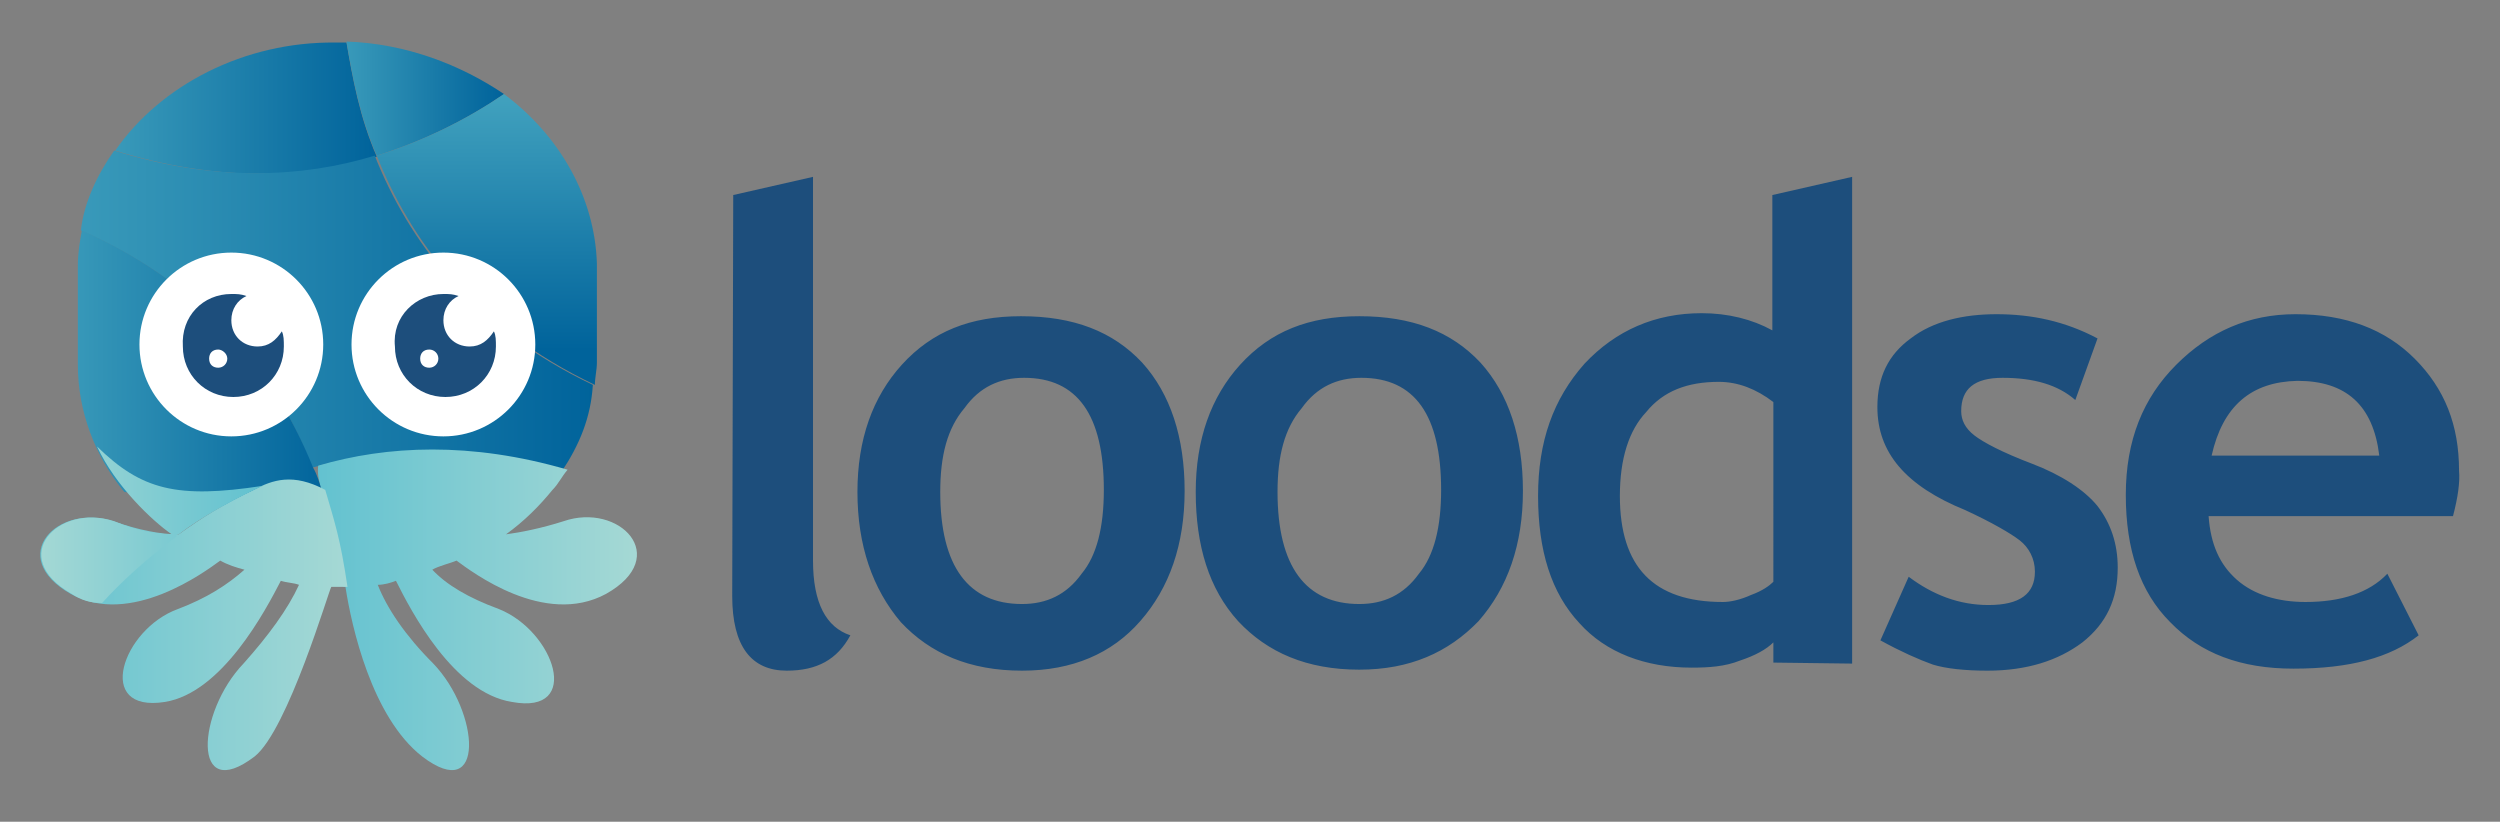 <?xml version="1.0" encoding="utf-8"?>
<!-- Generator: Adobe Illustrator 21.1.0, SVG Export Plug-In . SVG Version: 6.00 Build 0)  -->
<svg version="1.1" id="Layer_1" xmlns="http://www.w3.org/2000/svg" xmlns:xlink="http://www.w3.org/1999/xlink" x="0px" y="0px"
	 viewBox="0 0 432 142" style="enable-background:new 0 0 432 142;" xml:space="preserve">
<rect x="0" y="0" width="432" height="142" fill="#808080" stroke="none"/>
<style type="text/css">
	.st0{fill:#1D4E7C;}
	.st1{fill:url(#SVGID_1_);}
	.st2{fill:url(#SVGID_2_);}
	.st3{fill:url(#SVGID_3_);}
	.st4{fill:url(#SVGID_4_);}
	.st5{fill:url(#SVGID_5_);}
	.st6{fill:url(#SVGID_6_);}
	.st7{fill:url(#SVGID_7_);}
	.st8{fill:url(#SVGID_8_);}
	.st9{fill:#FFFFFF;}
</style>
<g transform="matrix(1.745 0 0 1.745 26.539 5.956)">
	<path class="st0" d="M57.4,15.9l7.9-1.8v38c0,4.2,1.3,6.6,3.7,7.4c-1.3,2.4-3.3,3.5-6.3,3.5c-3.5,0-5.4-2.4-5.4-7.4L57.4,15.9z
		 M69.7,45.3c0-5.2,1.5-9.4,4.4-12.6c3-3.3,6.8-4.8,11.8-4.8c5.2,0,9.1,1.5,12,4.6c2.8,3.1,4.2,7.4,4.2,12.7s-1.5,9.6-4.4,12.9
		C94.9,61.3,91,63,86,63c-5.2,0-9.1-1.7-12-4.8C71.2,54.9,69.7,50.6,69.7,45.3z M77.9,45.3c0,7.4,2.8,11.1,8.1,11.1
		c2.4,0,4.4-0.9,5.9-3c1.5-1.8,2.2-4.6,2.2-8.3c0-7.4-2.6-11.1-7.9-11.1c-2.4,0-4.4,0.9-5.9,3C78.6,39,77.9,41.7,77.9,45.3z
		 M103.2,45.3c0-5.2,1.5-9.4,4.4-12.6c3-3.3,6.8-4.8,11.8-4.8c5.2,0,9.1,1.5,12,4.6c2.8,3.1,4.2,7.4,4.2,12.7s-1.5,9.6-4.4,12.9
		c-3,3.1-6.8,4.8-11.8,4.8c-5.2,0-9.1-1.7-12-4.8C104.5,54.9,103.2,50.6,103.2,45.3z M111.3,45.3c0,7.4,2.8,11.1,8.1,11.1
		c2.4,0,4.4-0.9,5.9-3c1.5-1.8,2.2-4.6,2.2-8.3c0-7.4-2.6-11.1-7.9-11.1c-2.4,0-4.4,0.9-5.9,3C112,39,111.3,41.7,111.3,45.3
		L111.3,45.3z M160.4,62.2v-2c-0.7,0.7-1.8,1.3-3.3,1.8c-1.5,0.6-3.1,0.7-4.8,0.7c-4.6,0-8.5-1.5-11.1-4.4c-2.8-3-4.1-7.2-4.1-12.6
		s1.5-9.6,4.6-13.1c3.1-3.3,7-5,11.6-5c2.6,0,5,0.6,7,1.7V15.9l7.9-1.8v48.2L160.4,62.2z M160.4,36.4c-1.7-1.3-3.5-2-5.4-2
		c-3.1,0-5.5,0.9-7.2,3c-1.7,1.8-2.6,4.6-2.6,8.3c0,7,3.3,10.5,10.2,10.5c0.7,0,1.7-0.2,2.8-0.7c1.1-0.4,1.8-0.9,2.2-1.3V36.4z
		 M171,60l2.8-6.3c2.4,1.8,5,2.8,7.9,2.8c3.1,0,4.6-1.1,4.6-3.3c0-1.3-0.6-2.4-1.5-3.1s-2.8-1.8-5.4-3c-5.9-2.4-8.7-5.7-8.7-10.2
		c0-3,1.1-5.2,3.3-6.8c2.2-1.7,5.2-2.4,8.5-2.4c3.5,0,6.8,0.7,10,2.4l-2.2,6.1c-1.7-1.5-4.1-2.2-7.2-2.2c-2.8,0-4.1,1.1-4.1,3.3
		c0,0.9,0.4,1.7,1.3,2.4c0.9,0.7,2.8,1.7,5.7,2.8s5.2,2.6,6.5,4.2c1.3,1.7,2,3.7,2,6.1c0,3.1-1.1,5.5-3.5,7.4
		c-2.4,1.8-5.5,2.8-9.4,2.8c-2.2,0-4.1-0.2-5.4-0.6C174.8,61.9,173,61.1,171,60z M227.7,47.7h-24.2c0.2,2.8,1.1,4.8,2.8,6.3
		c1.7,1.5,4.1,2.2,6.8,2.2c3.5,0,6.3-0.9,8.1-2.8l3.1,6.1c-2.8,2.2-6.8,3.3-12.4,3.3c-5.2,0-9.2-1.5-12.2-4.6c-3-3-4.4-7.2-4.4-12.6
		s1.7-9.6,5-12.9s7.2-5,11.8-5c5,0,8.9,1.5,11.8,4.4c3,3,4.4,6.6,4.4,11.1C228.4,44.3,228.2,45.8,227.7,47.7z M203.8,41.7h16.6
		c-0.6-5-3.3-7.4-8.1-7.4C207.7,34.4,204.9,36.8,203.8,41.7z"/>
	<g>
		
			<linearGradient id="SVGID_1_" gradientUnits="userSpaceOnUse" x1="-37.552" y1="152.648" x2="-63.359" y2="152.648" gradientTransform="matrix(1.745 0 0 -1.745 87.57 273.545)">
			<stop  offset="0" style="stop-color:#00639B"/>
			<stop  offset="1" style="stop-color:#63C2D0"/>
		</linearGradient>
		<path class="st1" d="M-3.8,11.5c10,3.1,18.7,2.8,25.9,0.6c-1.7-3.9-2.4-7.8-3-11.3c-0.4,0-0.7,0-1.1,0C9,0.7,0.7,5-3.8,11.5z"/>
		
			<linearGradient id="SVGID_2_" gradientUnits="userSpaceOnUse" x1="-30.375" y1="153.145" x2="-45.796" y2="153.145" gradientTransform="matrix(1.745 0 0 -1.745 87.57 273.545)">
			<stop  offset="0" style="stop-color:#00639B"/>
			<stop  offset="1" style="stop-color:#63C2D0"/>
		</linearGradient>
		<path class="st2" d="M19.1,0.7c0.6,3.5,1.3,7.4,3,11.3c4.8-1.5,9.1-3.7,12.6-6.1C30.4,3,25,0.9,19.1,0.7z"/>
		
			<linearGradient id="SVGID_3_" gradientUnits="userSpaceOnUse" x1="-31.285" y1="138.835" x2="-31.285" y2="160.778" gradientTransform="matrix(1.745 0 0 -1.745 87.57 273.545)">
			<stop  offset="0" style="stop-color:#00639B"/>
			<stop  offset="1" style="stop-color:#63C2D0"/>
		</linearGradient>
		<path class="st3" d="M34.7,5.9c-3.5,2.4-7.8,4.6-12.6,6.1c3.3,8.3,9.6,17,21.6,22.7c0-0.7,0.2-1.5,0.2-2.2v-9.8
			C43.7,16.1,40.2,10,34.7,5.9z"/>
		
			<linearGradient id="SVGID_4_" gradientUnits="userSpaceOnUse" x1="-25.201" y1="141.128" x2="-75.993" y2="141.128" gradientTransform="matrix(1.745 0 0 -1.745 87.57 273.545)">
			<stop  offset="0" style="stop-color:#00639B"/>
			<stop  offset="1" style="stop-color:#63C2D0"/>
		</linearGradient>
		<path class="st4" d="M43.5,34.7C31.5,29,25.2,20.3,21.9,12C14.7,14.2,6,14.6-3.9,11.5c-1.7,2.4-3,5.2-3.3,7.9
			c12.9,5.7,19.6,14.8,22.9,23.5c7-2,15.3-2.6,24.7,0.4C42.2,40.6,43.3,37.9,43.5,34.7z"/>
		
			<linearGradient id="SVGID_5_" gradientUnits="userSpaceOnUse" x1="-40.757" y1="124.161" x2="-9.496" y2="124.161" gradientTransform="matrix(1.745 0 0 -1.745 87.57 273.545)">
			<stop  offset="0" style="stop-color:#63C2D0"/>
			<stop  offset="1" style="stop-color:#D6E9D8"/>
		</linearGradient>
		<path class="st5" d="M16.6,45.1c1.1,3.3,1.7,6.6,2.2,9.6H19c0.6,3.9,2.6,12.9,7.6,16.8c6.3,4.8,5.7-4.4,1.1-9.2
			c-2.8-2.8-4.6-5.5-5.5-7.8c0.6,0,1.3-0.2,1.8-0.4c1.5,3,5.7,11.1,11.5,12c7,1.3,4.2-7-1.3-9.2c-3-1.1-5.2-2.4-6.6-3.9
			c0.7-0.4,1.7-0.6,2.4-0.9c1.5,1.1,8.7,6.6,14.8,3.3c6.6-3.7,1.3-9.1-4.2-7.2c-2.2,0.7-4.2,1.1-5.7,1.3c1.8-1.3,3.3-2.8,4.6-4.4
			c0.6-0.6,0.9-1.3,1.5-2c-9.6-2.8-17.9-2.4-24.7-0.4C16.2,43.6,16.4,44.3,16.6,45.1z"/>
		
			<linearGradient id="SVGID_6_" gradientUnits="userSpaceOnUse" x1="-40.188" y1="137.793" x2="-65.938" y2="137.793" gradientTransform="matrix(1.745 0 0 -1.745 87.57 273.545)">
			<stop  offset="0" style="stop-color:#00639B"/>
			<stop  offset="1" style="stop-color:#63C2D0"/>
		</linearGradient>
		<path class="st6" d="M15.8,42.9C12.3,34.2,5.7,25.1-7.1,19.4c-0.2,1.1-0.4,2.2-0.4,3.5v9.8c0,4.6,1.7,9.1,4.6,12.6l12,1.7l7.6-1.7
			C16.4,44.3,16.2,43.6,15.8,42.9z"/>
		
			<linearGradient id="SVGID_7_" gradientUnits="userSpaceOnUse" x1="-56.704" y1="123.293" x2="-26.555" y2="123.293" gradientTransform="matrix(1.745 0 0 -1.745 87.57 273.545)">
			<stop  offset="0" style="stop-color:#63C2D0"/>
			<stop  offset="1" style="stop-color:#D6E9D8"/>
		</linearGradient>
		<path class="st7" d="M9.9,45.1c-2.8,1.3-5.2,2.8-7.4,4.4c-1.8,0-3.9-0.4-6.5-1.3c-5.5-1.8-10.7,3.5-4.2,7.2
			c5.9,3.3,13.3-2.2,14.8-3.3C7.3,52.5,8.2,52.8,9,53c-1.7,1.5-3.7,2.8-6.6,3.9c-5.5,2-8.3,10.3-1.3,9.2c5.7-0.9,10-9.1,11.5-12
			c0.6,0.2,1.3,0.2,1.8,0.4c-1.1,2.4-3,5-5.5,7.8c-4.6,4.8-5.2,14,1.1,9.2c3.3-2.6,7.4-16.6,7.6-16.8h0.9h0.7
			c-0.7-4.8-1.3-6.5-2.2-9.6C13.8,43.4,11.8,44.1,9.9,45.1z"/>
		
			<linearGradient id="SVGID_8_" gradientUnits="userSpaceOnUse" x1="-44.43" y1="128.953" x2="-66.048" y2="128.953" gradientTransform="matrix(1.745 0 0 -1.745 87.57 273.545)">
			<stop  offset="0" style="stop-color:#63C2D0"/>
			<stop  offset="1" style="stop-color:#D6E9D8"/>
		</linearGradient>
		<path class="st8" d="M2.5,49.5c2.2-1.7,5.5-3.5,8.3-4.8c-8.5,1.3-12,0.4-16.4-3.9c1.8,3.9,5.5,7.4,7.4,8.7c-1.7,0-3.5-0.4-5.7-1.3
			c-5.5-1.8-10.7,3.5-4.2,7.2c0.9,0.6,1.8,0.9,3,0.9c1.8-2,4.4-4.4,7.4-6.6C2.1,49.7,2.3,49.5,2.5,49.5z"/>
		<circle class="st9" cx="28.7" cy="30.7" r="9.1"/>
		<path class="st0" d="M28.7,25.7c0.6,0,0.9,0,1.5,0.2c-0.9,0.4-1.5,1.3-1.5,2.4c0,1.5,1.1,2.6,2.6,2.6c1.1,0,1.8-0.6,2.4-1.5
			c0.2,0.4,0.2,0.9,0.2,1.5c0,2.8-2.2,5-5,5s-5-2.2-5-5C23.6,27.9,26,25.7,28.7,25.7z M27.3,31.2c-0.6,0-0.9,0.4-0.9,0.9
			c0,0.6,0.4,0.9,0.9,0.9s0.9-0.4,0.9-0.9C28.2,31.6,27.8,31.2,27.3,31.2z"/>
		<circle class="st9" cx="7.7" cy="30.7" r="9.1"/>
		<path class="st0" d="M7.7,25.7c0.6,0,0.9,0,1.5,0.2c-0.9,0.4-1.5,1.3-1.5,2.4c0,1.5,1.1,2.6,2.6,2.6c1.1,0,1.8-0.6,2.4-1.5
			c0.2,0.4,0.2,0.9,0.2,1.5c0,2.8-2.2,5-5,5s-5-2.2-5-5C2.7,27.9,4.9,25.7,7.7,25.7z M6.4,31.2c-0.6,0-0.9,0.4-0.9,0.9
			c0,0.6,0.4,0.9,0.9,0.9s0.9-0.4,0.9-0.9C7.3,31.6,6.8,31.2,6.4,31.2z"/>
	</g>
</g>
</svg>
